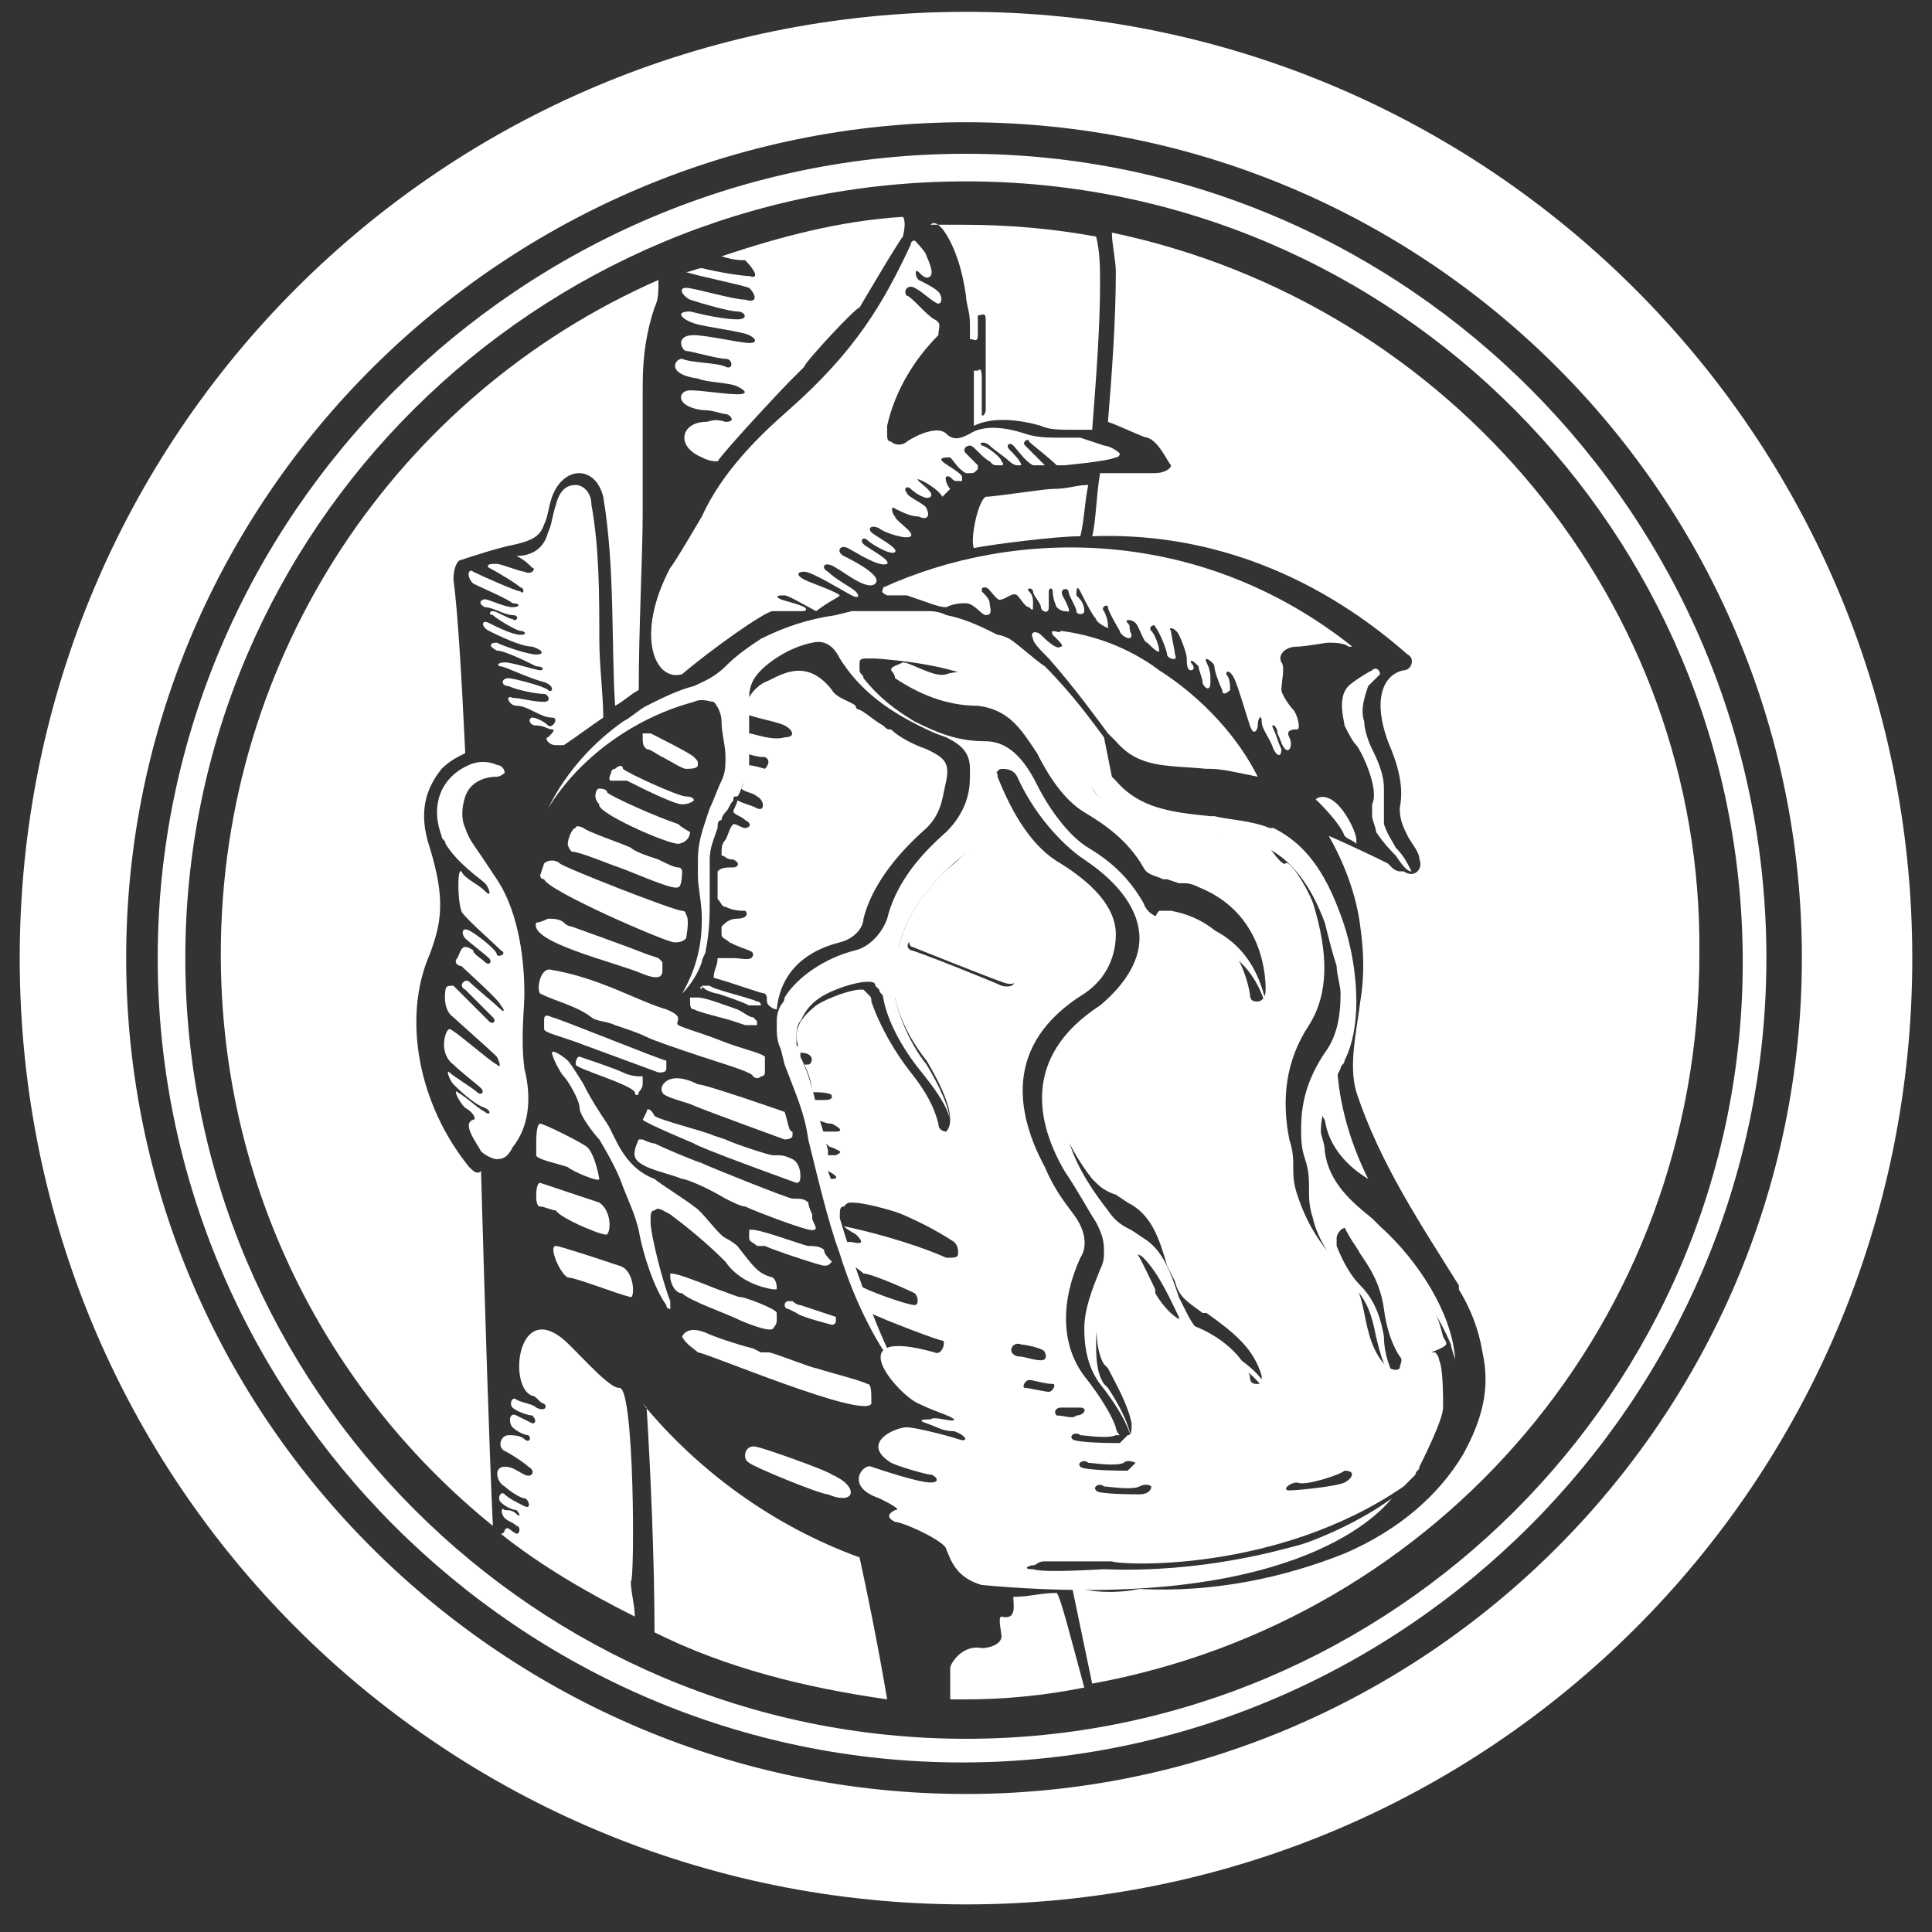 <?xml version="1.0" encoding="utf-8"?>
<!-- Generator: Adobe Illustrator 23.0.3, SVG Export Plug-In . SVG Version: 6.00 Build 0)  -->
<svg version="1.1" id="Layer_1" xmlns="http://www.w3.org/2000/svg" xmlns:xlink="http://www.w3.org/1999/xlink" x="0px" y="0px"
	 viewBox="0 0 49 49" style="enable-background:new 0 0 49 49;" xml:space="preserve">
<rect x="0" y="0" width="49" height="49" fill="#333333" stroke="none"/>
<style type="text/css">
	.st0{fill:#FFFFFF;}
</style>
<g>
	<path class="st0" d="M24.5,0.3c-13.3,0-24,10.7-24,24s10.7,24,24,24c13.3,0,24-10.7,24-24S37.7,0.3,24.5,0.3z M24.5,45.5
		C12.8,45.5,3.2,36,3.2,24.3S12.8,3.1,24.5,3.1c11.7,0,21.2,9.5,21.2,21.2C45.7,36,36.1,45.5,24.5,45.5z"/>
	<path class="st0" d="M24.5,3.9C13.2,3.9,4,13.1,4,24.3s9.2,20.4,20.4,20.4c11.2,0,20.4-9.2,20.4-20.4S35.7,3.9,24.5,3.9z
		 M24.5,44.1c-10.9,0-19.8-8.9-19.8-19.8S13.6,4.6,24.5,4.6c10.9,0,19.7,8.9,19.7,19.8S35.3,44.1,24.5,44.1z"/>
</g>
<g>
	<path class="st0" d="M16.5,31c0-0.2,0-0.3,0.1-0.3c0.1-0.1,0.2,0,0.4,0.1c0.4,0.3,0.9,0.7,1.4,1.2c0.2,0.3,0.6,0.6,1.2,0.7
		c0.1,0,0.1,0,0.1,0c0,0,0,0,0,0c0-0.1,0-0.2-0.1-0.3c-0.4-0.1-0.5-0.3-0.9-0.8c0,0-0.1-0.1-0.3-0.2c-0.2-0.1-0.6-0.7-0.8-0.8
		c-0.1-0.1-0.9-0.6-1-0.7c-0.8-0.3-1-1.1-1.2-1.4l0,0c-0.2-0.3-0.4-0.6-0.6-1c0,0-0.3-0.5-0.4-0.6c0,0,0,0,0,0
		c-0.1-0.1-0.4-0.3-0.4-0.2c0,0.1,0.2,0.5,0.3,0.6c0.1,0.1,0.4,0.6,0.4,0.8c0,0.2,0.4,0.7,0.5,0.8c0.3,0.5,0.5,0.9,0.6,1.2
		c0.2,0.5,0.3,0.7,0.4,1.1c0.1,0.6,0.4,1.5,0.7,1.9c0,0.1,0.1,0.1,0.1,0.1c0,0,0-0.1,0-0.2C16.8,32.5,16.5,31.3,16.5,31z"/>
	<path class="st0" d="M18,22.8c0-0.3,0-0.5,0-0.8c0-0.1,0-0.1,0-0.2c0-0.3,0.1-0.5,0.2-0.8c0-0.1,0-0.2,0.1-0.2
		c0-0.1,0.1-0.2,0.1-0.2c0.1-0.1,0.1-0.2,0.2-0.3c0-0.1,0-0.1,0.1-0.1c0.1-0.1,0.1-0.3,0.2-0.4c0-0.1,0.1-0.3,0.1-0.4
		c0-0.1,0-0.2,0-0.3c0,0,0-0.1,0-0.1c0,0,0,0,0,0l0-0.3l0-0.2l0-0.7c0,0,0-0.1,0-0.1c0-0.3,0.1-0.5,0.3-0.7c0.3-0.3,0.8-0.6,1.3-0.7
		c0.4-0.1,0.6,0.2,0.7,0.4c0.5,0.8,1.2,1.3,2,1.7c0.2,0.1,0.4,0.2,0.7,0.3c0.4,0.2,0.6,0.4,0.6,0.8c0,0.1,0,0.1,0,0.2l0,0
		c0,0.4-0.1,0.9-0.6,1.4c-0.8,0.7-1.3,1.4-1.5,2.2c-0.1,0.3-0.4,0.7-0.8,0.8c-0.8,0.2-1.5,0.7-1.8,1.2c0,0.1-0.1,0.2-0.1,0.2
		c-0.1,0.2-0.1,0.3-0.1,0.5c0,0.2,0,0.4,0.1,0.6l0.1,0.4c0.3,0.8,0.5,1.2,0.6,1.9c0.2,0.8,0.5,2.1,0.8,2.9c0.4,1.3,1,2.4,1.5,3
		c0,0,0,0,0,0c0,0,0,0,0,0c-0.6-1.1-1.2-2.9-1.5-3.9c0,0,0,0,0-0.1c0-0.1,0-0.2,0.1-0.2c0,0,0,0,0,0c0.1-0.1,0.1-0.1,0.2-0.1
		c0.5,0,1.7,0.4,2.7,0.8c0,0,0,0,0,0c0,0,0,0,0,0c-0.9-0.5-2.2-1-2.9-1.1c-0.2,0-0.3-0.2-0.4-0.5l0,0l0-0.2l0-0.2c0,0,0-0.1,0-0.1
		c0-0.1-0.1-0.3-0.1-0.4c0,0,0,0,0,0c0-0.1-0.1-0.3-0.1-0.4c0-0.1-0.1-0.3-0.1-0.4c-0.1-0.4-0.2-0.8-0.4-1.2c0,0,0-0.1,0-0.1
		c0-0.1,0-0.1-0.1-0.2c0-0.1,0-0.1,0-0.2c0-0.1,0-0.3,0.1-0.4c0.1-0.2,0.2-0.4,0.5-0.6c0.3-0.2,0.9-0.4,1.2-0.4c0.1,0,0.2,0,0.2,0.1
		l0,0l0.1,0.1l0,0v0c0,0.1,0.1,0.1,0.1,0.2c0.1,0.6,0.5,1.3,0.9,1.8c0.4,0.5,0.7,0.9,0.8,1.3c0,0,0,0,0,0.1c0,0,0,0,0,0c0,0,0,0,0,0
		c0-0.4-0.3-1-0.6-1.5c-0.4-0.5-0.7-1.2-0.8-1.7c0-0.1,0-0.3,0-0.4c0-0.3,0.1-0.6,0.1-0.9c0.2-0.9,0.9-1.7,1.5-2.2
		c0.5-0.4,0.9-1.1,0.9-1.8c0-0.1,0-0.1,0-0.2c0,0,0,0,0,0c0-0.1,0.1-0.3,0.2-0.3c0.1,0,0.3,0,0.4,0.2c0.4,0.9,1.1,1.7,1.7,2.1
		c0.9,0.6,1.4,1.3,1.4,2c0,0.6-0.4,1.2-1,1.7c-2,1.3-1.6,3-0.9,4.2c0.4,0.6,0.6,1,0.8,1.3l0,0c0.1,0.2,0.2,0.4,0.2,0.7
		c0,0.2,0,0.3-0.1,0.5c-0.2,0.5-0.4,1-0.4,1.5c0,0.5,0.1,1,0.4,1.4c0.4,0.5,0.7,1,0.8,1.4c0,0,0,0.1,0,0.1c0,0,0,0,0-0.1
		c-0.1-0.5-0.4-1-0.6-1.3l-0.1-0.1c-0.2-0.3-0.2-0.7-0.2-1.1c0-0.4,0.1-0.8,0.2-1.1l0.3-0.6l0.1-0.2c0.1-0.1,0.2-0.3,0.3-0.3
		c0.1,0,0.2,0,0.3,0.1c0.4,0.4,0.7,1.1,0.9,1.5l0,0.1c0.2,0.4,0.5,0.6,0.8,0.7c0.6,0.3,1.4,0.8,1.6,1.5c0,0,0,0,0,0v0
		c-0.1-0.7-0.6-1.1-1.3-1.5l-0.1,0c-0.4-0.3-0.6-0.5-0.8-0.9l-0.2-0.4c-0.2-0.6-0.4-1.2-0.9-1.5l-0.3-0.2c-0.2-0.1-0.4-0.2-0.6-0.5
		c-0.7-0.9-1.1-1.7-1.1-2.5c0,0,0-0.1,0-0.1c0-0.7,0.5-1.4,1.4-1.9c0.8-0.5,1.2-1.2,1.2-2c0,0,0-0.1,0-0.1c0,0,0,0,0,0
		c0-0.1,0-0.2,0.1-0.3c0.1-0.1,0.3-0.1,0.4-0.1c0.8,0.2,1.9,0.7,2.1,2.3c0,0.1,0,0.1,0,0.1c0,0,0,0,0-0.1c0,0,0,0,0,0
		c-0.1-0.9-0.4-2-1.6-2.5c-0.2-0.1-0.3-0.1-0.3-0.1H30h0l-0.3-0.1l-0.1,0c-0.2,0-0.5-0.1-0.6-0.4c-0.4-0.7-0.9-1.1-1.4-1.4
		c-0.5-0.3-1-1-1.3-1.6c-0.3-0.6-0.7-1.1-1.3-1.1c-0.7,0-1.2-0.2-1.8-0.5c-0.5-0.3-0.9-0.6-1.3-1.1c0-0.1-0.1-0.1-0.1-0.2
		c0,0,0-0.1,0-0.1c0,0,0,0,0-0.1c0-0.1,0.1-0.1,0.2-0.1c0.1,0,0.1,0,0.2,0c1.3,0.1,2.2,0.3,3,0.7c0.2,0.1,0.4,0.2,0.5,0.3
		c0.1,0.1,0.2,0.2,0.4,0.3c0.2,0.2,0.3,0.3,0.5,0.5c0.1,0.1,0.1,0.1,0.1,0.2c0.4,0.4,0.7,0.8,1,1.3c0.8,1.1,1.9,1.2,3,1.2
		c1.4,0,2.3,0.6,2.9,2.2c0.1,0.4,0.2,0.8,0.3,1.1c0,0.2,0.1,0.5,0.1,0.7c0,0.6-0.1,1.1-0.4,1.5c-0.4,0.6-0.6,1.2-0.6,1.9
		c0,0.3,0,0.5,0.1,0.8c0.1,0.3,0.1,0.5,0.1,0.8c0,0.2,0,0.4,0.1,0.7c0.1,0.5,0.5,1.1,1,1.7c0.4,0.4,0.5,0.8,0.6,1.3
		c0.1,0.4,0.2,0.9,0.6,1.3c0,0,0,0,0,0c0,0,0,0,0,0c-0.1-0.2-0.4-0.7-0.4-1.3c-0.1-0.6-0.3-1-0.6-1.3c-0.2-0.2-0.4-0.5-0.6-1
		c0-0.1,0-0.1,0-0.2c0-0.1,0.1-0.2,0.1-0.2c0.1-0.1,0.3-0.1,0.5,0c0.3,0.2,0.7,0.6,1.2,1.1c0.4,0.5,0.8,1.1,1.1,1.8
		c0,0.1,0.1,0.3,0.1,0.4c0,0,0,0,0,0c0,0,0,0,0,0c0,0,0,0,0,0c0,0,0-0.1,0-0.1c-0.1-1.1-0.9-2.4-1.9-3.3c-0.1-0.1-0.1-0.1-0.2-0.2
		l0,0c-0.5-0.4-1.1-0.9-1.2-1.7c0-0.2-0.1-0.4-0.1-0.5c0-0.5,0.2-1,0.5-1.6c0-0.1,0.1-0.1,0.1-0.2c0.2-0.4,0.3-0.9,0.3-1.5
		c0-0.6-0.1-1.4-0.4-2.2c-0.4-1.1-0.9-1.8-1.7-2.2l0,0c0,0-0.1,0-0.1,0c0,0,0,0,0,0c-0.5-0.2-1-0.2-1.4-0.3h-0.1
		c-1-0.1-1.8-0.2-2.4-0.9c0,0-0.1-0.1-0.1-0.1L28,18.7c-0.3-0.4-0.8-1.1-1.5-1.8c-0.3-0.2-0.6-0.5-0.9-0.7l0,0l0,0l0,0
		c0,0-0.2-0.1-0.3-0.1c-0.4-0.2-0.8-0.4-1.3-0.5c-0.2-0.1-0.4-0.1-0.4-0.1l-0.4,0l-0.6,0c-0.5,0-0.8,0-1,0c0,0-0.4,0.1-0.4,0.1
		c-0.7,0.1-1.3,0.3-1.9,0.6h0c-0.3,0.2-0.6,0.4-0.9,0.7c-0.3,0.3-0.6,0.4-0.8,0.5c-0.4,0.1-0.8,0.3-1.2,0.5
		c-0.2,0.1-0.4,0.3-0.6,0.4c-0.7,0.5-1.4,1.2-1.9,2.2c0.8-1.3,2.2-2.3,3.7-2.7c0.2-0.1,0.4,0,0.5,0c0.1,0.1,0.2,0.3,0.2,0.5
		c0,0.3,0.1,0.6,0.1,0.9c0,0.2,0,0.4-0.1,0.6c-0.1,0.2-0.2,0.5-0.3,0.7l-0.1,0.3c-0.1,0.3-0.2,0.6-0.2,1c0,0.1,0,0.2,0,0.2l0,0.2
		c0,0.3,0.1,0.7,0.1,1.1c0,0.6-0.1,1.2-0.5,1.9c0,0,0,0,0,0c0,0,0,0,0,0c0.2-0.2,0.4-0.5,0.5-0.8c0-0.1,0.1-0.2,0.1-0.3
		C18,23.6,18,23.2,18,22.8z"/>
	<path class="st0" d="M25.6,24.6c-0.1,0-2.1-0.8-2.2-0.8c-0.3-0.1-0.4,0.1-0.3,0.2c0,0,2,0.8,2.3,0.9C25.9,25.1,25.8,24.7,25.6,24.6
		z"/>
	<path class="st0" d="M11.9,29.6C11.9,29.6,11.9,29.6,11.9,29.6c-1.3-1.6-1.7-3.8-1-5.4c0.3-0.8,0.4-1.4,0-2.7
		c-0.3-0.9-0.1-1.5,0.3-2c0.2-0.2,0.4-0.3,0.6-0.4c-0.1-2.1-0.2-3.7-0.3-4.4c0-0.3,0.1-0.5,0.2-0.5c0.3-0.1,0.9-0.3,1.4-0.4
		c0.4-0.1,0.6-0.2,0.7-0.5c0.1-0.2,0.1-0.4,0.2-0.7c0.3-0.8,1.1-0.8,1.3,0c0.3,1.8,0.2,3.7,0.3,5.3c0.2-0.1,0.4-0.3,0.6-0.4
		c0-1.6,0.1-3.4,0.1-4.5c0-1.1,0-2.3,0-3.2c0-0.8,0.1-1.4,0.3-2c0.1-0.2,0.1-0.4,0.1-0.7c-6.6,2.9-11.1,9.5-11.1,17.1
		c0,5.9,2.7,11.1,6.9,14.5c-0.1-2.2-0.2-5.5-0.3-9C12.1,29.8,12,29.7,11.9,29.6z"/>
	<path class="st0" d="M35.8,22.1C35.8,22.1,35.8,22.1,35.8,22.1c-0.1-0.2-0.2-0.4-0.4-0.6c-0.1-0.2-0.2-0.3-0.3-0.6
		c0-0.1,0-0.2,0-0.3c0-0.2,0-0.4,0-0.6c0-0.3-0.1-0.6-0.3-1c-0.1-0.2-0.2-0.5-0.2-0.7c-0.1-0.3,0-0.6,0.1-0.9
		c0.1-0.1,0.2-0.2,0.3-0.3c0-0.1-0.1-0.2-0.2-0.1c-0.2,0.1-0.5,0.3-0.6,0.4c-0.3,0.3-0.1,0.9-0.1,1c0.1,0.2,0.2,0.4,0.3,0.5
		c0.1,0.1,0.6,1.1,0.4,1.5c0,0,0,0.3,0,0.3c0,0.1,0.1,0.3,0.1,0.4c0.2,0.3,0.4,0.5,0.5,0.6C35.6,22,35.7,22.1,35.8,22.1
		C35.8,22.1,35.8,22.1,35.8,22.1C35.8,22.1,35.8,22.1,35.8,22.1z"/>
	<path class="st0" d="M17.9,25.1c0,0,0.2,0.1,0.3,0.1c0.3,0.1,0.6,0.2,0.8,0.3c0.2,0,0.3,0,0.3,0c0,0,0-0.1-0.1-0.1
		c-0.2-0.1-1.1-0.3-1.2-0.4c-0.1,0-0.1,0-0.2,0c0,0,0,0.1,0,0.1C17.7,25,17.8,25,17.9,25.1z"/>
	<path class="st0" d="M15.7,35.2c-0.3,0-1.2-1.1-1.5-1.3c-1.1-0.8-1.3,1.3-0.7,1.5c0.1,0,0.2,0.2,0.3,0.2c0.1,0.1,0,0.2-0.2,0.1
		c-0.1-0.1-0.3-0.1-0.5-0.2c-0.1-0.1-0.2,0.1-0.1,0.2c0.1,0.1,0.4,0.2,0.5,0.2c0.1,0.1,0.1,0.2,0,0.2c-0.2-0.1-0.2-0.1-0.4-0.2
		c-0.2-0.1-0.2,0.2-0.1,0.3c0.1,0.1,0.3,0.2,0.4,0.2c0.1,0.1,0,0.2-0.1,0.1c-0.1-0.1-0.3-0.1-0.4-0.1c-0.2,0-0.3,0.3-0.1,0.4
		c0.2,0.1,0.5,0.3,0.6,0.4c0.2,0.1,0.1,0.3-0.1,0.2c-0.2-0.1-0.3-0.2-0.5-0.2c-0.3,0-0.2,0.4,0,0.5c0.1,0.1,0.4,0.3,0.5,0.3
		c0.1,0,0.2,0.3,0,0.2c-0.2-0.1-0.4-0.2-0.5-0.3c-0.1-0.1-0.2,0.1-0.1,0.2c0.1,0.1,0.3,0.2,0.4,0.2c0.1,0.1,0.1,0.2,0,0.1
		c-0.1-0.1-0.2-0.1-0.3-0.1c-0.1-0.1-0.1,0.1,0,0.2c0.1,0.1,0.2,0.1,0.3,0.2c0.1,0,0.1,0.2,0,0.2c-0.2-0.1-0.2-0.2-0.3-0.1
		c0,0,0,0.1-0.1,0.1c1,0.8,2.2,1.5,3.4,2.1c0-0.3-0.1-0.6-0.1-0.9C16.1,40.2,16.1,35.1,15.7,35.2z"/>
	<path class="st0" d="M18.9,7.6c-0.3,0-1.3-0.3-1.5-0.3c-0.2,0-0.1,0.2,0.1,0.3c0.3,0.1,1,0.3,1.2,0.3c0.2,0,0.3,0.2,0,0.2
		c-0.3,0-0.8-0.1-1.2-0.2c-0.4,0-0.2,0.2,0.1,0.3c0.3,0.1,1.2,0.2,1.4,0.3c0.2,0.1,0.2,0.2,0,0.2c-0.2,0-1.1-0.2-1.4-0.2
		c-0.5,0-0.3,0.4-0.2,0.4c0.1,0,0.8,0.2,1,0.2c0.2,0,0.2,0.3,0,0.2c-0.2-0.1-0.9-0.1-1.1-0.2c-0.2,0-0.4,0.4,0.4,0.5
		c0.2,0.1,0.8,0.1,1,0.2c0.2,0.1,0.3,0.2,0,0.2c-0.3,0-0.9-0.1-1.2-0.1s-0.4,0.4,0.3,0.5c0.3,0,0.5,0.1,0.6,0.1c0.1,0,0.3,0.2,0,0.2
		c-0.3-0.1-0.4,0-0.5,0c-0.6,0-0.8,0.6-0.1,0.9c0.2,0.1,0.3,0.1,0.4,0.1c0.2-0.3,1.6-1.8,1.8-2c0.1-0.1,0.3-0.3,0.4-0.4
		c0-0.1,1.3-1.5,1.4-1.5c0,0,1-1.7,1.1-1.8c0.1-0.4,0-0.5,0-0.5c-1.6,0.1-3.1,0.5-4.6,1c0.3,0.1,0.5,0.1,0.6,0.1
		C19.1,6.8,19.3,7.1,19,7c-0.2,0-0.8-0.1-1.2-0.2c-0.1,0-0.3,0.1-0.4,0.1c0.3,0.1,1.3,0.3,1.6,0.4C19.2,7.5,19.2,7.7,18.9,7.6z"/>
	<path class="st0" d="M21.3,15.1c-0.1-0.1-0.7-0.3-0.9-0.4c-0.2-0.1-0.2-0.2,0-0.2c0.2,0,1,0.5,1.2,0.6c0.2,0.1,0.2,0,0.1-0.1
		c-0.1-0.1-0.5-0.3-0.7-0.5c-0.2-0.1-0.1-0.3,0.2-0.1c0.2,0.1,0.8,0.6,1,0.4c0.2-0.2-0.6-0.6-0.8-0.7c-0.2-0.1-0.1-0.3,0.1-0.2
		c0.2,0.1,0.8,0.5,1,0.4c0.1-0.1-0.5-0.4-0.6-0.5c-0.1-0.1,0-0.2,0.1-0.1c0.1,0.1,0.6,0.4,0.7,0.3c0.1-0.1-0.5-0.4-0.6-0.5
		c-0.1-0.1,0-0.2,0.2-0.1c0.1,0.1,0.7,0.3,0.8,0.2c0.1-0.1-0.4-0.4-0.4-0.5c-0.1-0.1-0.1-0.3,0-0.2c0.2,0.1,0.4,0.2,0.6,0.2
		c0.2,0.1,0.3,0,0.2-0.2c0-0.1-0.5-0.3-0.5-0.4c-0.1-0.1,0-0.2,0.1-0.1c0.1,0.1,0.4,0.3,0.5,0.2c0.1-0.1-0.2-0.3-0.3-0.4
		c-0.1-0.1,0.1,0,0.1,0s0.4,0.2,0.5,0.4c0.1-0.1,0.1-0.1,0.2-0.2c0,0,0,0,0,0c-0.1-0.1-0.2-0.4,0-0.3c0.1,0.1,0.1,0.1,0.2,0.1
		c0,0,0.1,0,0.1,0c0,0,0,0,0,0c0,0,0-0.1,0-0.1c0-0.1-0.4-0.3-0.5-0.4c-0.1-0.1,0.1-0.1,0.2-0.1c0.1,0.1,0.2,0.3,0.4,0.4
		c0,0,0.1,0,0.1,0c0.1,0,0.1,0,0.2-0.1h0c0,0,0-0.1,0-0.1c-0.1-0.1-0.2-0.2-0.3-0.3c-0.1-0.1,0-0.2,0.1-0.2c0.1,0,0.3,0.3,0.5,0.4
		c0.1,0.1,0.1,0.1,0.2,0.1c0,0,0,0,0.1,0c0,0,0.1,0,0-0.1c0-0.1-0.4-0.4-0.5-0.4c-0.1-0.1,0.1-0.1,0.2,0c0.1,0.1,0.4,0.3,0.5,0.4
		c0,0,0.1,0.1,0.2,0.1c0,0,0.1,0,0.1,0c0,0,0,0,0,0c0-0.1-0.2-0.3-0.3-0.4c-0.1-0.1,0-0.2,0.1-0.1c0.1,0.1,0.3,0.4,0.5,0.5
		c0,0,0,0,0,0c0.1,0,0.3,0,0.3,0c-0.1-0.1-0.4-0.4-0.5-0.5c-0.1-0.1,0.1-0.2,0.1-0.1c0.1,0.1,0.5,0.4,0.7,0.6c0.1,0,0.2,0,0.2,0
		c0,0,1.1-0.1,1.3-0.2c0.1,0,0.1-0.1,0.1-0.1c-0.1-0.1-0.3-0.2-0.4-0.2l-0.6-0.2c-0.1,0-0.3,0-0.5,0c-0.3,0-0.6,0-0.9-0.1
		c-0.6-0.2-1.1-0.2-1.4,0h0c-0.2,0.1-0.4,0.2-0.6,0s-0.7,0-1,0.2c-0.1,0.1-0.3,0.1-0.4,0c-0.1,0-0.1-0.1-0.1-0.2c0-0.1,0-0.1,0-0.2
		c0.2-0.9,0.7-1.7,1.3-2.3c0-0.2,0.1-0.3-0.1-0.4c-0.2-0.1-0.6-0.6-0.7-0.6c-0.1-0.1,0-0.3,0.2-0.2c0.2,0.1,0.5,0.4,0.6,0.4
		c0.1,0,0.1-0.2,0-0.3c-0.1-0.1-0.3-0.2-0.5-0.3c-0.1-0.1-0.1-0.3,0-0.2c0.1,0.1,0.2,0.2,0.3,0.1s-0.1-0.5-0.1-0.5
		c0-0.1-0.3-0.4-0.3-0.4c0,0-0.1,0-0.1,0.1c-0.7,1.5-1.4,2.7-3.1,4.2c-0.8,0.7-1.7,1.6-2.2,2.7c0,0-0.7,1.2-0.8,1.3
		c-0.9,1.7-0.4,2.9,0.3,2.7c0.7-0.6,2.1-1.6,2.3-1.6c0.3,0,0.6,0,0.8,0c0.2-0.1-0.3-0.2-0.6-0.3c-0.2-0.1,0-0.1,0.1-0.1
		c0.1,0,0.6,0.3,0.8,0.4C21.1,15.2,21.2,15.2,21.3,15.1L21.3,15.1C21.4,15.2,21.4,15.2,21.3,15.1z"/>
	<path class="st0" d="M25,12.6c-0.2,0.1-0.4,1.1-0.3,1.3c0.5-0.1,2.1-0.3,2.7-0.3c0.1-0.4,0.1-0.8,0.2-1.3c-0.3,0-0.5,0.1-0.9,0.1
		C26.5,12.4,25.2,12.6,25,12.6z"/>
	<path class="st0" d="M34.4,21.4c0,0,0-0.1,0-0.1c0-0.2-0.3-0.8-0.6-1c-0.3-0.2-0.5,0-0.4,0c0.1,0.1,0.6,0.6,0.7,0.9
		C34.2,21.3,34.3,21.3,34.4,21.4z"/>
	<path class="st0" d="M21.8,39.5c-2.2-0.8-4.1-2.2-5.5-3.9c0,0,0.1,0.1,0.1,0.1c0.1,1.6,0.2,3.9,0.2,5.7c1.8,0.9,3.8,1.4,5.9,1.7
		C22.3,41.9,22,40.4,21.8,39.5L21.8,39.5z"/>
	<path class="st0" d="M26.8,40.4c-0.4,0-0.7,0.1-1.1,0.1c0,0.2,0.1,0.6-0.3,0.5c-0.1,0,0,0.4,0,0.5c0,0.2-0.3,0.3-0.5,0.3
		c-0.5-0.1-0.8,0.4-0.8,0.5c0,0.1,0,0.5,0,0.8c0.1,0,0.3,0,0.4,0c1,0,2-0.1,3-0.3C27.2,41.7,26.9,40.5,26.8,40.4
		C26.9,40.4,26.8,40.4,26.8,40.4z"/>
	<path class="st0" d="M23.9,5.8c0.3,0.4,0.5,1,0.6,1.7c0,0.2,0.1,0.4,0.1,0.7c0,0.1,0,0.3,0,0.4c0.1,0,0.2,0.1,0.2-0.1
		c0-0.2,0-0.4,0-0.5C24.9,8,25,7.9,25,8.1c0,0.2,0,0.4,0,0.6c0,0.2,0,0.9,0,1.2c0,0.2,0,0.4,0,0.5c0,0.1-0.1,0.2-0.1,0.1
		c0-0.1,0-0.8,0-0.9c0-0.1,0-0.3-0.1-0.2c0,0-0.1,0-0.1,0c0,0.4,0,0.9,0,1.4l0,0c0.4-0.2,1-0.2,1.7,0c0.2,0.1,0.5,0.1,0.8,0.1
		c0.2,0,0.3,0,0.5,0c0.1-1.3,0.2-2.6,0.2-3.7c0-0.4,0-0.8-0.1-1.2c-1.1-0.2-2.2-0.3-3.4-0.3c-0.3,0-0.6,0-0.8,0
		C23.7,5.6,23.8,5.7,23.9,5.8z"/>
	<path class="st0" d="M36.6,33.9c-0.4-1.7-1.8-2.8-2.3-3.2c-0.1-0.1-0.2-0.1-0.3,0c0,0,0,0.1,0,0.2c0.2,0.5,0.4,0.7,0.5,0.9
		c0.2,0.3,0.5,0.7,0.6,1.4c0.1,0.8,0.4,1.2,0.4,1.2c0.1,0.1,0,0.2,0,0.3c-0.1,0.1-0.2,0-0.3,0c-0.4-0.4-0.5-0.9-0.6-1.4
		c-0.1-0.5-0.2-0.8-0.6-1.2c-0.6-0.6-0.9-1.2-1.1-1.8c-0.1-0.3-0.1-0.5-0.1-0.7c0-0.2,0-0.4-0.1-0.7c-0.2-1-0.1-2,0.5-2.9
		c0.5-0.8,0.5-1.8,0.1-3.1c-0.2-0.5-0.6-1.1-0.7-1c-0.1,0.1-0.6-0.7-0.7-0.8c-0.1-0.1-0.2-0.2-0.2-0.1c0,0.1,0.2,0.4,0,0.3
		c-0.2,0-0.5-0.3-0.6-0.4c-0.1-0.1-0.2-0.1-0.2,0c0,0.1,0.2,0.3,0,0.3c-0.1,0-0.4-0.3-0.5-0.3c-0.1-0.1-0.2,0-0.1,0.1
		c0.1,0.1,0.1,0.2,0,0.1c-0.1,0-0.1-0.1-0.2-0.2c-0.1,0-0.2,0-0.2,0c0,0.1-0.1-0.1-0.2-0.1c-0.1,0-0.2-0.1-0.2,0
		c0,0.1,0.2,0.2,0,0.2c-0.1,0-0.2-0.2-0.4-0.2c-0.1,0-1.1-0.3-1.4-0.8c-0.2-0.5-0.6-0.8-0.6-1c0,0,0,0,0-0.1
		c-0.3-0.4-0.7-0.9-1.1-1.3c-0.3-0.1-0.7-0.3-0.9-0.4C24.9,17,24.3,17,24,17.1c-0.3,0.1-0.9-0.3-1.1-0.3c-0.2,0.1-0.3,0.1-0.3,0.2
		c0,0,0.1,0.1,0.1,0.2c0.6,0.4,1.3,0.7,2.1,0.7c0.8,0.1,1.1,0.6,1.5,1.2c0.3,0.6,0.7,1.2,1.2,1.5c0.5,0.3,1.1,0.7,1.5,1.4
		c0.1,0.2,0.3,0.2,0.5,0.3l0.1,0c0,0,0.3,0.1,0.3,0.1c0,0,0.1,0,0.1,0c0.1,0,0.2,0,0.4,0.1c1.5,0.6,1.7,2,1.7,2.6
		c0,0.2-0.1,0.3-0.2,0.3c-0.1,0-0.2,0-0.2-0.2c-0.2-1.1-0.9-1.9-2-2.1c-0.1,0-0.2,0-0.3,0c0,0-0.1,0.1-0.1,0.2
		c0,0.9-0.4,1.7-1.3,2.3c-0.8,0.5-1.2,1.1-1.3,1.8c0,0.7,0.3,1.6,1,2.5c0.2,0.2,0.3,0.3,0.6,0.4l0.3,0.2c0.6,0.3,0.8,0.9,1,1.6
		l0.2,0.4c0.1,0.4,0.3,0.5,0.7,0.8l0.1,0c0.7,0.5,1.2,0.9,1.4,1.6c0,0.1,0,0.2-0.1,0.2c-0.1,0-0.2,0-0.2-0.2
		c-0.2-0.6-0.9-1.1-1.5-1.3c-0.3-0.1-0.6-0.3-0.9-0.8l0-0.1c-0.2-0.4-0.5-1.1-0.8-1.4c0,0-0.1-0.1-0.1-0.1c-0.1,0-0.1,0.1-0.2,0.2
		L28.3,32L28,32.6c-0.2,0.5-0.3,1.5,0,2l0.1,0.1c0.2,0.4,0.5,0.9,0.6,1.4c0,0.2,0,0.3-0.1,0.3c0,0-0.1,0.1-0.2,0.2
		c-0.1,0-1.1,0-1.2-0.1c-0.1-0.1,0.1-0.2,0.2-0.1c0.1,0,0.7,0.1,0.9,0c0,0,0.1,0,0.1,0c0,0-0.1-0.1-0.1-0.2
		c-0.1-0.3-0.4-0.8-0.8-1.3c-0.6-0.8-0.6-1.9-0.1-3c0.2-0.3,0.1-0.7-0.1-1l0,0c-0.2-0.3-0.5-0.6-0.8-1.3c-0.7-1.3-1.1-3.1,1-4.4
		c0.6-0.4,0.8-1,0.8-1.5c0-0.7-0.6-1.3-1.4-1.8c-0.7-0.4-1.2-1.2-1.6-2.2c0-0.1,0-0.1-0.1-0.1c0,0-0.1,0.1-0.1,0.1
		c0.1,0.9-0.3,1.7-0.9,2.2c-0.5,0.4-1.2,1.2-1.4,2.1c-0.1,0.5-0.2,0.8-0.1,1.3c0.1,0.5,0.4,1.1,0.8,1.6c0.3,0.5,0.6,1.1,0.6,1.5
		c0,0.2-0.1,0.3-0.1,0.3c0,0-0.2,0-0.2-0.2c-0.1-0.4-0.3-0.8-0.7-1.3c-0.4-0.5-0.8-1.2-1-1.8c0-0.1,0-0.1-0.1-0.2
		c0,0-0.1-0.1-0.1-0.1c0,0-0.1,0-0.1,0c-0.2,0-0.8,0.2-1.1,0.4c-0.5,0.4-0.6,0.7-0.4,1.2c0.4,0,0.3,0.3,0.2,0.3c0,0-0.1,0-0.1,0
		c0.1,0.2,0.2,0.5,0.2,0.7c0.1,0,0.5,0,0.5,0.1c0,0.1-0.1,0.1-0.3,0.1c-0.1,0-0.1,0-0.2,0c0,0.2,0.1,0.3,0.1,0.5
		c0.1,0,0.2,0.1,0.4,0.1c0.2,0.1,0.3,0.2,0.1,0.2c-0.1,0-0.3,0-0.4,0c0,0.1,0,0.2,0.1,0.3c0.1,0,0.1,0.1,0.2,0.1
		c0.2,0.1,0.3,0.1,0.1,0.2c-0.1,0-0.2,0-0.3,0c0,0,0,0.1,0,0.1l0.1,0.3c0.2,0.1,0.3,0.2,0.1,0.2c0,0-0.1,0-0.1,0
		c0,0.2,0.1,0.4,0.3,0.4c0.7,0.1,2,0.6,2.9,1.2c0.1,0.1,0.1,0.2,0.1,0.3c0,0.1-0.1,0.1-0.3,0.1c-0.9-0.4-2.1-0.7-2.6-0.8
		c0.1,0.1,0.3,0.2,0.3,0.2c0.1,0.1,0.3,0.3-0.1,0.2c-0.1,0-0.2,0-0.3,0c0,0.1,0.1,0.2,0.1,0.3c0.1,0.1,0.2,0.1,0.2,0.2
		c0,0.1,0.2,0.2,0.3,0.3c0.2,0,1.1,0.4,1.3,0.5c0.1,0.1,0.1,0.3,0,0.3c-0.2,0-1.3-0.4-1.4-0.5c-0.1,0-0.1,0.6,0.5,0.8
		c0.2,0.1,1.5,0.6,1.6,0.6c0.1,0,0,0.4-0.2,0.3c-2.5-0.7-0.9,1.1-0.4,1.3c0.4,0.2,0.8,0.3,0.9,0.4c0,0.1-0.5-0.1-0.6,0
		c-0.1,0-0.4,0-0.1,0.1c0.3,0.1,0.4,0.2,0.7,0.2c0.3,0.1,0.4,0.3,0.1,0.2c-0.3-0.1-1.1-0.3-1.3-0.3c-0.3,0-1.2,0.4-0.4,0.9
		c0.2,0.1,0.9,0.3,1,0.3c0.1,0,0.3,0.2,0,0.2c-0.3,0-1.2-0.3-1.5-0.4c-0.2-0.1-0.7,0.5,0.2,0.8c0.2,0.1,0.6,0.3,0.4,0.3
		c-0.2,0.1-0.2,0.2,0,0.3c0.2,0,1.3,0.5,1.3,0.7c0.1,0.2,0.2,0.7,0.9,0.9c7.7,0.7,10-1.7,10.4-2.2c-0.8,0.6-2,1.1-2.4,1.2
		c-0.4,0.1-2.4,0.7-4.9,0.6c-0.1,0-1.5,0.1-1.8,0c-0.3,0-0.1-0.1,0-0.1c0.1,0,0.1-0.1,0.3-0.1c0.1,0,1.5,0,1.7,0
		c0.2,0.1,4.2,0.3,7.4-1.9c0.1-0.1,0.1-0.1,0.2-0.2c0,0,0.1-0.1,0.1-0.1c0-0.1,0.1-0.1,0.1-0.2c0.1-0.2,0.6-1.2,0.6-1.5
		c0-0.3,0-1-0.1-1.2c0,0,0-0.1-0.1-0.2c0,0,0,0-0.1,0C36.8,34.1,36.7,34.1,36.6,33.9z M23.1,24.1c-0.2-0.1,0-0.4,0.3-0.2
		c0.1,0,2,0.8,2.2,0.8c0.2,0.1,0.2,0.4-0.2,0.3C25.2,24.9,23.2,24.1,23.1,24.1z M25.9,34.1c0.1,0,0.6,0.1,0.6,0.2
		c0,0,0.1,0.2-0.1,0.2c-0.2,0-0.4-0.1-0.6-0.1C25.5,34.3,25.7,34,25.9,34.1z M26.6,35.3c-0.1,0-0.5-0.1-0.6-0.1
		c-0.1,0,0-0.2,0.1-0.2c0.1,0,0.4,0.1,0.6,0.1C26.8,35.1,26.7,35.3,26.6,35.3z M26.8,35.9c-0.1-0.1,0-0.2,0.1-0.2c0.2,0,0.3,0,0.5,0
		c0.2,0,0.1,0.2-0.1,0.2C27.2,36,27,35.9,26.8,35.9z M27.6,37.1c0.1,0,0.7,0.1,0.9,0c0.1-0.1,0.3,0,0.3,0c0,0-0.1,0.1-0.2,0.2
		c-0.1,0-1.1,0-1.2-0.1C27.3,37.1,27.5,37,27.6,37.1z M28.9,37.9c-0.1,0-1.1,0-1.1-0.1c-0.1-0.1,0.1-0.2,0.2-0.1
		c0.1,0,0.7,0.1,0.9,0c0.2-0.1,0.3,0,0.3,0C29.2,37.8,29.1,37.9,28.9,37.9z M34.1,37.6c-0.2,0.1-1.2,0.2-1.4,0.2
		c-0.2,0,0-0.2,0.2-0.2c0.2,0.1,1.1-0.2,1.2-0.3C34.4,37.3,34.3,37.5,34.1,37.6z"/>
	<path class="st0" d="M20.9,31.7C20.9,31.7,20.9,31.7,20.9,31.7c-0.1-0.1-0.3-0.1-0.4-0.1c-0.1,0-1.4-0.5-1.5-0.4c0,0,0,0.2,0,0.2
		c0,0.1,0.1,0.1,0.2,0.2l0.1,0l0.1,0c0.2,0.1,1.4,0.5,1.5,0.5c0.1,0,0.1,0,0.2-0.1c0,0,0,0,0,0C21,31.9,20.9,31.8,20.9,31.7z"/>
	<path class="st0" d="M33.6,28.4c0.1,0.7,0.6,1.2,1.1,1.5c-0.5-1-0.8-2.1-0.8-3.2c-0.2,0.4-0.3,0.8-0.3,1.2
		C33.5,28.1,33.5,28.3,33.6,28.4z"/>
	<path class="st0" d="M21.3,23.9c0.4-0.1,0.6-0.4,0.6-0.6c0.2-0.8,0.8-1.6,1.6-2.3c0.4-0.4,0.4-0.8,0.5-1.2l0,0
		c0.1-0.5-0.1-0.6-0.5-0.8c-0.3-0.1-0.7-0.3-0.9-0.5c-0.1,0-0.1,0-0.2-0.1c0,0,0,0,0,0c-0.2-0.1-0.4-0.3-0.6-0.4
		c-0.1,0-0.1-0.1-0.1-0.1c-0.1-0.1-0.5-0.2-0.6-0.4c-0.7-0.9-1.4-0.3-1.7-0.2c-0.2,0.1-0.4,0.3-0.5,0.6c0,0,0,0,0,0l0,0.2
		c0,0,0,0,0,0c0.2,0.1,0.8,0.2,1,0.3c0.2,0.1,0.3,0.3,0,0.3c-0.3,0.1-0.8-0.1-0.9-0.1c0,0-0.1,0-0.1,0l0,0.4c0,0,0,0,0,0.1
		c0.3,0.1,0.4,0.1,0.5,0.1c0.2,0.1,0,0.3,0,0.3s-0.3-0.1-0.5-0.1c0,0.2,0,0.4-0.1,0.6c0.1,0.1,0.3,0.1,0.4,0.2
		c0.2,0.1,0.2,0.4,0,0.3c-0.2-0.1-0.3-0.1-0.5-0.2c0,0.1-0.1,0.2-0.1,0.3c0.1,0.1,0.2,0.1,0.3,0.2c0.2,0.1,0.1,0.2,0,0.2
		c-0.1,0-0.2-0.1-0.3-0.1c-0.1,0.1-0.1,0.2-0.2,0.4c-0.1,0.1-0.1,0.2-0.1,0.4c0.1,0,0.1,0.1,0.3,0.1c0.2,0.1,0.1,0.2,0,0.2
		c-0.2,0-0.3,0-0.4,0.1c0,0.1,0,0.2,0,0.3c0,0.1,0,0.2,0,0.4c0.1,0.1,0.1,0.2,0.2,0.2c0.2,0.1,0.4,0.1,0.5,0.1
		c0.1,0.1,0,0.2-0.2,0.2c-0.2,0-0.3,0.1-0.4,0.2c0,0.1,0,0.2,0,0.2c0,0.1,0.1,0.1,0.2,0.2c0.4,0.2,0.6,0.2,0.6,0.3
		c0,0.2-0.3,0.1-0.5,0.1c-0.2,0-0.3,0-0.4,0c0,0.2-0.1,0.3-0.1,0.5c0.4,0.1,1.2,0.4,1.3,0.4c0.1,0.1,0,0.2,0.1,0.3
		c0,0,0.1,0.1,0.2,0.1C19.8,24.6,20.5,24.1,21.3,23.9z"/>
	<path class="st0" d="M15.3,18.2c0-0.6-0.1-1.3-0.1-2c0-1.1,0-2.3-0.2-3.4c0-0.3-0.2-0.5-0.4-0.5c-0.2,0-0.4,0.1-0.5,0.5
		c-0.1,0.3-0.1,0.5-0.2,0.7c-0.1,0.4-0.4,0.6-0.8,0.6c0.2,0.1,0.3,0.2,0.4,0.3c0.1,0,0,0.2-0.2,0.1c-0.1,0-0.6-0.2-0.7-0.2
		c-0.1,0-0.3,0-0.2,0.1c0.2,0.1,0.7,0.4,0.8,0.5c0.1,0,0.1,0.2,0,0.1c-0.1,0-1-0.4-1.2-0.5c-0.1-0.1-0.2,0.1,0,0.3
		c0.2,0.1,0.9,0.4,1,0.5c0.2,0,0.2,0.1,0,0.1c-0.2,0-0.6-0.2-0.7-0.2c-0.1,0-0.2,0.1,0,0.2c0.2,0,0.5,0.2,0.7,0.2
		c0.2,0,0.1,0.2,0,0.1c-0.1,0-0.4-0.2-0.5-0.2c-0.1,0-0.1,0.1,0,0.1c0.1,0.1,0.6,0.4,0.7,0.4c0.1,0,0.2,0.1,0,0.1
		c-0.2,0-0.6-0.2-0.8-0.3c-0.2-0.1-0.2,0.1,0,0.2c0.2,0.1,0.8,0.4,1.1,0.4c0.3,0.1,0.3,0.2,0.1,0.2c-0.2,0-0.8-0.2-1-0.3
		c-0.2,0-0.2,0.1,0,0.2c0.2,0,0.8,0.3,1,0.4c0.2,0,0.2,0.1,0.1,0.1c-0.1,0-0.7-0.2-0.9-0.2c-0.2,0-0.2,0.1-0.1,0.1
		c0.1,0,0.7,0.3,1.1,0.4c0.3,0.1,0.2,0.3,0.1,0.2s-0.9-0.3-1-0.3c-0.2,0-0.2,0.2,0,0.2c0.2,0.1,0.7,0.2,0.9,0.2c0.1,0,0.2,0.2,0,0.2
		c-0.3,0-0.6-0.1-0.8-0.1c-0.2-0.1-0.1,0.2,0.1,0.2c0.3,0,0.6,0.3,0.9,0.3c0.2,0,0,0.3-0.1,0.2c-0.1-0.1-0.3-0.2-0.4-0.2
		c-0.1,0-0.1,0.2,0.1,0.2c0.2,0,0.3,0.1,0.4,0.1c0.1,0,0,0.1-0.1,0.2c-0.1,0,0,0.2,0.2,0.2c0.1,0,0.2,0,0.2,0
		C14.6,18.7,15,18.4,15.3,18.2z"/>
	<path class="st0" d="M20.5,30.5c-0.1-0.1-0.2-0.1-0.4-0.1c-0.1,0-2.1-0.8-2.3-0.9c-0.3-0.1-1-0.4-1.2-0.5c-0.1,0-0.3-0.1-0.3-0.1
		c-0.1,0-0.1,0-0.1,0c0,0-0.1,0.2-0.1,0.3c-0.1,0.4,0.7,0.5,1.2,0.7c0.1,0,0.6,0.2,1.1,0.5c0.2,0.1,0.4,0.2,0.5,0.2
		c0.2,0.1,1.5,0.6,1.7,0.6c0.2,0,0-0.2,0-0.3c0,0,0-0.1,0-0.1C20.5,30.6,20.5,30.5,20.5,30.5C20.5,30.5,20.5,30.5,20.5,30.5z"/>
	<path class="st0" d="M24,15.4C24,15.4,24,15.4,24,15.4c0.2-0.1,0.4-0.1,0.5-0.1c0.2,0,0.4,0.3,0.5,0.3c0.2,0,0.1-0.2,0.1-0.3
		c0-0.1-0.1-0.2-0.2-0.3c0-0.1,0-0.1,0.1-0.1c0.1,0,0.3,0.4,0.4,0.3c0.1,0,0.3-0.2,0.4-0.1c0.1,0.1,0.2,0.3,0.3,0.3
		c0.1,0.1,0.1,0.1,0.1-0.1c0-0.1,0-0.2-0.1-0.3c-0.1-0.1,0.1-0.1,0.1,0c0,0.1,0.2,0.3,0.2,0.4c0,0.1,0.2,0.2,0.2,0
		c0-0.1,0-0.3,0-0.4c0-0.1,0.1-0.1,0.1,0c0,0.2,0.1,0.4,0.1,0.4s0.1,0.1,0.2,0.1c0.1,0,0.2,0.1,0-0.3c-0.2-0.3,0.1-0.3,0.1-0.2
		c0,0.1,0.2,0.4,0.2,0.5c0,0.1,0.2,0.1,0.2,0c0-0.2-0.1-0.3-0.2-0.4c0-0.1,0-0.3,0.1-0.1c0.1,0.2,0.3,0.6,0.4,0.7
		c0,0.1,0.4,0.3,0.3,0.2c0-0.1,0-0.2-0.1-0.4c-0.1-0.1,0.1-0.2,0.1-0.1c0,0.1,0.3,0.6,0.3,0.6c0,0.1,0.3,0.3,0.3,0.1
		c-0.1-0.2,0-0.2-0.1-0.3c-0.1-0.1,0.1-0.1,0.2,0c0.1,0.1,0.2,0.5,0.3,0.5c0.1,0.1,0.3,0.3,0.3,0.2c0-0.1-0.1-0.4-0.2-0.5
		c-0.1-0.1,0.1-0.2,0.1-0.1c0.1,0.1,0.3,0.6,0.3,0.7c0,0.1,0.3,0.2,0.2,0c0-0.1-0.1-0.5-0.1-0.6c-0.1-0.1,0.1-0.1,0.2,0.1
		c0.1,0.2,0.2,0.5,0.2,0.6c0,0.1,0,0.3,0.1,0.3c0.1,0,0.1-0.1,0-0.2c0-0.1,0.1,0,0.2,0.1c0,0.1,0.1,0.3,0.1,0.4c0,0.1,0.2,0.3,0.2,0
		c0-0.2,0-0.3-0.1-0.5c-0.1-0.2,0.2,0,0.2,0.1c0,0.1,0.1,0.4,0.2,0.6c0,0.2,0.2,0,0.2,0c0-0.1,0-0.3-0.1-0.4c0-0.1,0.1-0.1,0.2,0.1
		c0.1,0.2,0.3,0.9,0.4,1.2s0.2,0.1,0.2,0c0-0.2,0.1-0.3,0.1-0.1c0,0.2,0.2,0.4,0.3,0.7c0.1,0.2,0.2,0.2,0.2,0
		c-0.1-0.2-0.1-0.3-0.2-0.5c-0.1-0.2,0.1-0.1,0.1,0.1c0.1,0.2,0.1,0.3,0.2,0.4c0.1,0.1,0.2-0.1,0.1-0.3c-0.1-0.2,0.1-0.2,0.2-0.2
		c0.1,0,0-0.4-0.1-0.5c-0.1-0.1-0.3-0.4-0.3-0.5c0-0.2,0.1-0.6,0-0.7c-0.1-0.2,0.1-0.4,0.4-0.4c0.2,0,0.7-0.1,0.8-0.1
		c0.1,0,0.4,0,0.5,0.1c0,0,0.1,0,0.1,0c-3.9-3.1-8.6-3-11.9-1.5c0,0.1-0.1,0.1,0.1,0.2c0,0,0,0,0.1,0l0.4,0
		C23.6,15.3,23.8,15.4,24,15.4z"/>
	<path class="st0" d="M28.1,18.6l0.2,0.2c0.6,0.7,1.3,0.6,2.3,0.7l0.1,0c0.3,0,0.7,0.1,1.2,0.2c-0.5-1-1.4-2-2.5-2.7
		c-0.8-0.6-1.7-0.9-2.5-1c0,0,0,0,0,0c0,0.1-0.3-0.1-0.2,0.1c0.2,0.2,0.3,0.3,0.2,0.3c-0.1,0.1-0.4-0.2-0.5-0.3
		c-0.1-0.1-0.3-0.1-0.2,0.1c0,0.1,0.2,0.3,0.4,0.5c0,0,0,0,0,0C27.3,17.5,27.8,18.2,28.1,18.6z"/>
	<path class="st0" d="M19.4,26.8c-0.1-0.1-0.6-0.2-1.1-0.4c-0.5-0.2-0.9-0.3-1.1-0.4c-0.1-0.1,0.2-0.2-0.3-0.4
		c-0.7-0.2-1.7-0.8-2.9-1c-0.3-0.1-0.4,0.5-0.3,0.6c0.4,0.2,0.9,0.3,1.3,0.6c0.1,0.1,0.4,0.1,0.6,0.2c0.3,0.1,0.6,0.2,0.8,0.3
		c0.2,0.1,0.8,0.3,1.4,0.5c0.6,0.2,1.3,0.4,1.3,0.5c0,0,0.1,0.1,0.2,0c0,0,0.1,0,0.1-0.1c0,0,0,0,0-0.1L19.4,26.8
		C19.4,26.8,19.4,26.8,19.4,26.8z"/>
	<path class="st0" d="M19.9,28.2c0,0-2-0.7-2.2-0.7c-0.8-0.4-1,0.1-0.9,0.2c0,0.1,0.4,0.2,0.7,0.3c0.2,0.1,2.4,0.9,2.4,0.9
		c0,0,0.2,0,0.2-0.1c0,0,0,0,0-0.1C20,28.7,20,28.5,19.9,28.2C19.9,28.3,19.9,28.3,19.9,28.2z"/>
	<path class="st0" d="M15.4,31.3C15.5,31.3,15.5,31.3,15.4,31.3c0.1-0.1,0.1-0.6-0.2-0.8c0,0-1.5-0.5-1.5-0.5
		c-0.1,0-0.1,0.3-0.1,0.3c0,0.1,0,0.3,0.1,0.3c0.1,0,0.3,0.1,0.4,0.1C14.2,30.9,15.4,31.4,15.4,31.3z"/>
	<path class="st0" d="M15.2,29.9c0,0-0.1-0.6-0.3-0.8c-0.1-0.1-1.1-0.6-1.2-0.6c-0.1,0-0.1,0.4-0.1,0.5c0,0,0,0.2,0,0.3
		c0,0.1,0.5,0.2,0.8,0.3C14.5,29.7,15.2,30,15.2,29.9z"/>
	<path class="st0" d="M15.7,32.1c-0.3-0.1-1.5-0.5-1.6-0.5c-0.2,0,0.1,0.7,0.3,0.8c0.2,0,1.2,0.4,1.6,0.5
		C16.1,32.9,16.1,32.2,15.7,32.1z"/>
	<path class="st0" d="M16.3,24.7c0.5,0.2,0.5,0,0.5-0.1c0,0,0-0.2,0-0.2c0,0-0.1-0.1-0.1-0.1l-0.3-0.1c-0.5-0.2-1.9-0.7-1.9-0.7
		c0,0-0.1,0-0.2-0.1c-0.1-0.1-0.3-0.1-0.4-0.1c0,0-0.2,0.1-0.3,0.1C13.4,23.9,15.6,24.4,16.3,24.7z"/>
	<path class="st0" d="M17.6,25.6c0.2,0.1,0.7,0.2,1,0.3l0.3,0.1c0.1,0,0.2,0,0.3,0c0,0,0,0,0-0.1c0,0-0.1-0.1-0.1-0.1
		c-0.1,0-0.2-0.1-0.4-0.2c-0.3-0.1-0.8-0.3-1-0.3c-0.1,0-0.2,0-0.2,0C17.5,25.5,17.5,25.6,17.6,25.6z"/>
	<path class="st0" d="M18.8,33.5c0,0,0.7,0.3,0.8,0.2c0,0,0.1-0.1,0.1-0.2c0,0,0-0.1,0-0.2c0-0.1-0.8-0.4-0.9-0.4
		c-0.1,0-0.3-0.1-0.6-0.2c-1-0.4-1.1-0.4-1.2-0.4c0,0,0,0,0,0c0,0,0,0.1,0,0.1c0,0.1,0.1,0.4,0.3,0.4C17.5,33,18.4,33.3,18.8,33.5z"
		/>
	<path class="st0" d="M22,35.1c-0.2-0.1-1-0.3-1.3-0.4c-0.1,0-1.1-0.4-1.2-0.4l-0.2,0l-0.2-0.1c-0.4-0.1-1-0.3-1.2-0.4
		c-0.5-0.2-0.6,0.1-0.6,0.1c0.1,0.2,0.3,0.3,0.4,0.4c0.2,0,4.2,1.7,4.4,1.3C22.1,35.3,22.1,35.1,22,35.1z"/>
	<path class="st0" d="M21.1,37.4c-0.1-0.1-1.8-0.7-1.9-0.7c-0.3-0.1-0.4,0.3-0.2,0.4c0.1,0.1,1.8,0.8,2,0.8
		C21.7,38.2,21.8,37.7,21.1,37.4z"/>
	<path class="st0" d="M28.2,5.9c0,0.3,0.1,0.7,0.1,1c0,1.2-0.1,2.6-0.2,3.8c0.3,0.1,0.9,0.4,1,0.4c0.3,0.1,0.5,0.6,0.6,0.7
		c0,0.1-0.2,0.2-0.4,0.2c-0.4,0-1.1,0-1.4,0c-0.1,0.6-0.1,1.2-0.2,1.6c2.7-0.1,5.5,0.8,8,3c0.2,0.1,0.1,0.4-0.1,0.4
		c-0.5,0.1-0.8,0.7-0.4,1.8c0.3,0.7,0.4,1.2,0.3,1.7c0,0.3,0.1,0.5,0.2,0.7c0.1,0.2,0.3,0.4,0.3,0.6c0.1,0.2-0.1,0.5-0.4,0.3
		c0,0,0,0-0.1,0c0,0-0.1,0-0.2-0.1c0,0-0.1-0.1-0.1-0.1c-0.8-0.4-1.5-0.7-1.5-0.7c0.4,0.7,0.7,1.5,0.8,2.3c0.1,0.7,0.1,1.3,0,1.9
		c-0.1,0.8-0.3,1.6-0.1,2.3C35,29.5,36,31,37,32.6l0,0.1c0.3,0.5,0.5,1,0.6,1.6c0.2,0.9,0,1.7-0.5,2.6c-0.6,1-1.6,1.9-3,2.5
		c-1.5,0.6-3.3,1-5.2,0.9c-0.5,0.1-1,0.1-1.5,0l-0.2,0l0.5,2.4c8.8-1.6,15.4-9.2,15.4-18.5C43.2,15.3,36.8,7.7,28.2,5.9z"/>
	<path class="st0" d="M15.7,22c0.3,0.1,1.4,0.6,1.5,0.5c0.1,0,0.1-0.4,0.1-0.4c0,0,0-0.1-0.1-0.1c-0.1,0-0.3-0.1-0.5-0.2
		c-0.3-0.1-0.6-0.2-0.7-0.3c-0.2-0.1-1.1-0.4-1.2-0.5c0,0-0.2-0.1-0.2,0c-0.1,0-0.2,0.3-0.2,0.4c0,0,0,0.1,0.1,0.2
		C14.7,21.6,15.4,21.9,15.7,22z"/>
	<path class="st0" d="M17.1,23.9c0.1,0,0.2,0,0.3-0.1c0,0,0.1-0.5,0-0.6c0,0,0-0.1-0.1-0.1c-0.2,0-3-1.1-3.1-1.2
		c-0.1-0.1-0.3-0.1-0.4,0c0,0-0.1,0.3-0.1,0.3c0,0,0,0.1,0.1,0.1C13.9,22.6,16.9,23.9,17.1,23.9z"/>
	<path class="st0" d="M20,33.2l0.2,0.1c0.1,0.1,0.9,0.3,0.9,0.3c0,0,0.1,0,0.1-0.1c0,0,0-0.1,0-0.1c0,0-0.6-0.2-0.9-0.3
		c-0.1,0-0.2-0.1-0.2-0.1C20.1,33,20,33,20,33c0,0-0.1,0-0.1,0.1C19.9,33.1,19.9,33.2,20,33.2z"/>
	<path class="st0" d="M14.8,26.5l1.9,0.7c0.1,0,0.2,0,0.2-0.1c0,0,0-0.2,0-0.2c-0.1,0-2.8-1.1-2.9-1.1c-0.2-0.1-0.2,0-0.2,0.1
		c0,0,0,0.1,0,0.2C13.8,26.2,14.3,26.3,14.8,26.5z"/>
	<path class="st0" d="M15.8,27.2c-0.2-0.1-1.1-0.4-1.1-0.4c-0.1,0-0.1,0.2-0.1,0.2c0,0.1,1.4,0.5,1.5,0.7c0,0.1,0.1,0.1,0.1,0
		c0,0,0.1-0.1,0.1-0.2c0,0,0-0.1,0-0.2C16.2,27.3,16,27.3,15.8,27.2z"/>
	<path class="st0" d="M12.6,22.3l-0.4-0.6c-0.2-0.3-0.3-0.4-0.4-0.7c-0.1-0.2-0.1-0.5,0-0.8c0.1-0.3,0.4-0.5,0.8-0.5
		c0.1,0,0.2-0.1,0.2-0.1c0-0.1-0.1-0.2-0.2-0.2c-0.2-0.1-0.5-0.1-0.7,0c-0.7,0.3-1,1-0.7,1.8c0,0.1,0.1,0.1,0.1,0.2
		c0.3,0.5,0.9,0.9,1,1c0.1,0.1,0.2,0.4,0,0.2c-0.2-0.2-0.5-0.3-0.6-0.5c-0.1-0.1-0.1,0.7,0,1c0,0.1,0.8,0.8,1,1
		c0.2,0.1-0.1,0.2-0.1,0.1c0-0.1-0.5-0.5-0.7-0.6c-0.2-0.1-0.2,0.1-0.1,0.2c0.1,0.1,0.5,0.4,0.6,0.5c0.1,0.1,0,0.2-0.1,0.1
		c-0.1-0.1-0.3-0.2-0.3-0.3c-0.3-0.2-0.3,0-0.4,0.2c-0.1,0.1,0,0.2,0.1,0.2c0.1,0.1,1,0.9,1,1c0.1,0.1,0.1,0.2,0,0.1
		c-0.1-0.1-0.7-0.6-0.8-0.7c-0.1-0.1-0.3,0.1-0.1,0.2c0.2,0.2,0.6,0.6,0.7,0.7c0.1,0.1,0,0.2-0.1,0.1c-0.1-0.1-0.8-0.8-0.9-0.9
		c-0.1,0-0.2,0-0.2,0.1c0,0-0.1,0.5,0.2,0.7c0.1,0.1,0.9,0.8,1.1,1c0.1,0.2,0.1,0.3,0,0.2c-0.2-0.1-1.1-0.9-1.2-0.9
		c-0.1,0-0.3,0.6,0.1,0.9c0.2,0.2,0.6,0.5,0.7,0.6c0.1,0.1,0,0.2-0.1,0.1c-0.1-0.1-0.6-0.4-0.7-0.5c-0.1-0.1,0,0.2,0.1,0.3
		c0.1,0.1,0.5,0.5,0.8,0.6c0.2,0.1,0.1,0.2,0,0.1c-0.2-0.1-0.5-0.4-0.7-0.5c-0.1-0.1,0,0.2,0.2,0.4c0.2,0.1,0.3,0.3,0.2,0.3
		c-0.3,0.1,0.1,0.6,0.2,0.8c0.1,0.1,0.3,0.2,0.4,0.2c0.2,0,0.3-0.1,0.4-0.3c0.4-0.5,0.5-1.2,0.3-2c-0.1-0.8,0-1.5,0-1.9
		C13.3,24.5,13.2,23.2,12.6,22.3z"/>
	<path class="st0" d="M16.4,28.2c0,0-0.1,0.2-0.1,0.2c0.1,0.1,1.3,0.6,1.3,0.6c0.1,0.1,2.6,1,2.6,1c0.1,0,0.1-0.1,0.1-0.2
		c0,0,0-0.3-0.2-0.4c-0.2-0.1-0.3-0.1-0.4-0.1l-0.1,0c-0.1,0-1-0.3-1.2-0.4l-0.3-0.1c-0.2-0.1-1.4-0.4-1.5-0.5
		C16.5,28.1,16.4,28.1,16.4,28.2z"/>
	<path class="st0" d="M16.4,19c0.1,0,0.2,0.1,0.4,0.2c0.2,0.1,0.5,0.3,0.6,0.3c0.1,0,0.3,0,0.3-0.1c0-0.1,0-0.1-0.1-0.2
		c-0.1-0.1-0.9-0.5-1.1-0.6c-0.1,0-0.1,0-0.2,0C16.3,18.9,16.3,18.9,16.4,19C16.3,19,16.3,19,16.4,19z"/>
	<path class="st0" d="M15.9,19.8c0.4,0.2,1.2,0.6,1.4,0.6c0.2,0,0.3-0.1,0.3-0.1c0,0,0-0.1-0.2-0.1c-0.2,0-1.5-0.6-1.6-0.7
		c0-0.1-0.1-0.1-0.2,0c0,0-0.1,0-0.1,0.1c0,0-0.1,0.2,0,0.2L15.9,19.8z"/>
	<path class="st0" d="M17.2,21.4c0.1,0,0.3-0.1,0.3-0.3c0,0-0.2-0.1-0.3-0.2c-0.6-0.2-1.7-0.7-1.8-0.8c0-0.1-0.2-0.1-0.2-0.1
		c-0.1,0-0.1,0.2-0.1,0.2c0,0,0,0.1,0.1,0.2C15.1,20.6,16.9,21.4,17.2,21.4z"/>
</g>
</svg>
